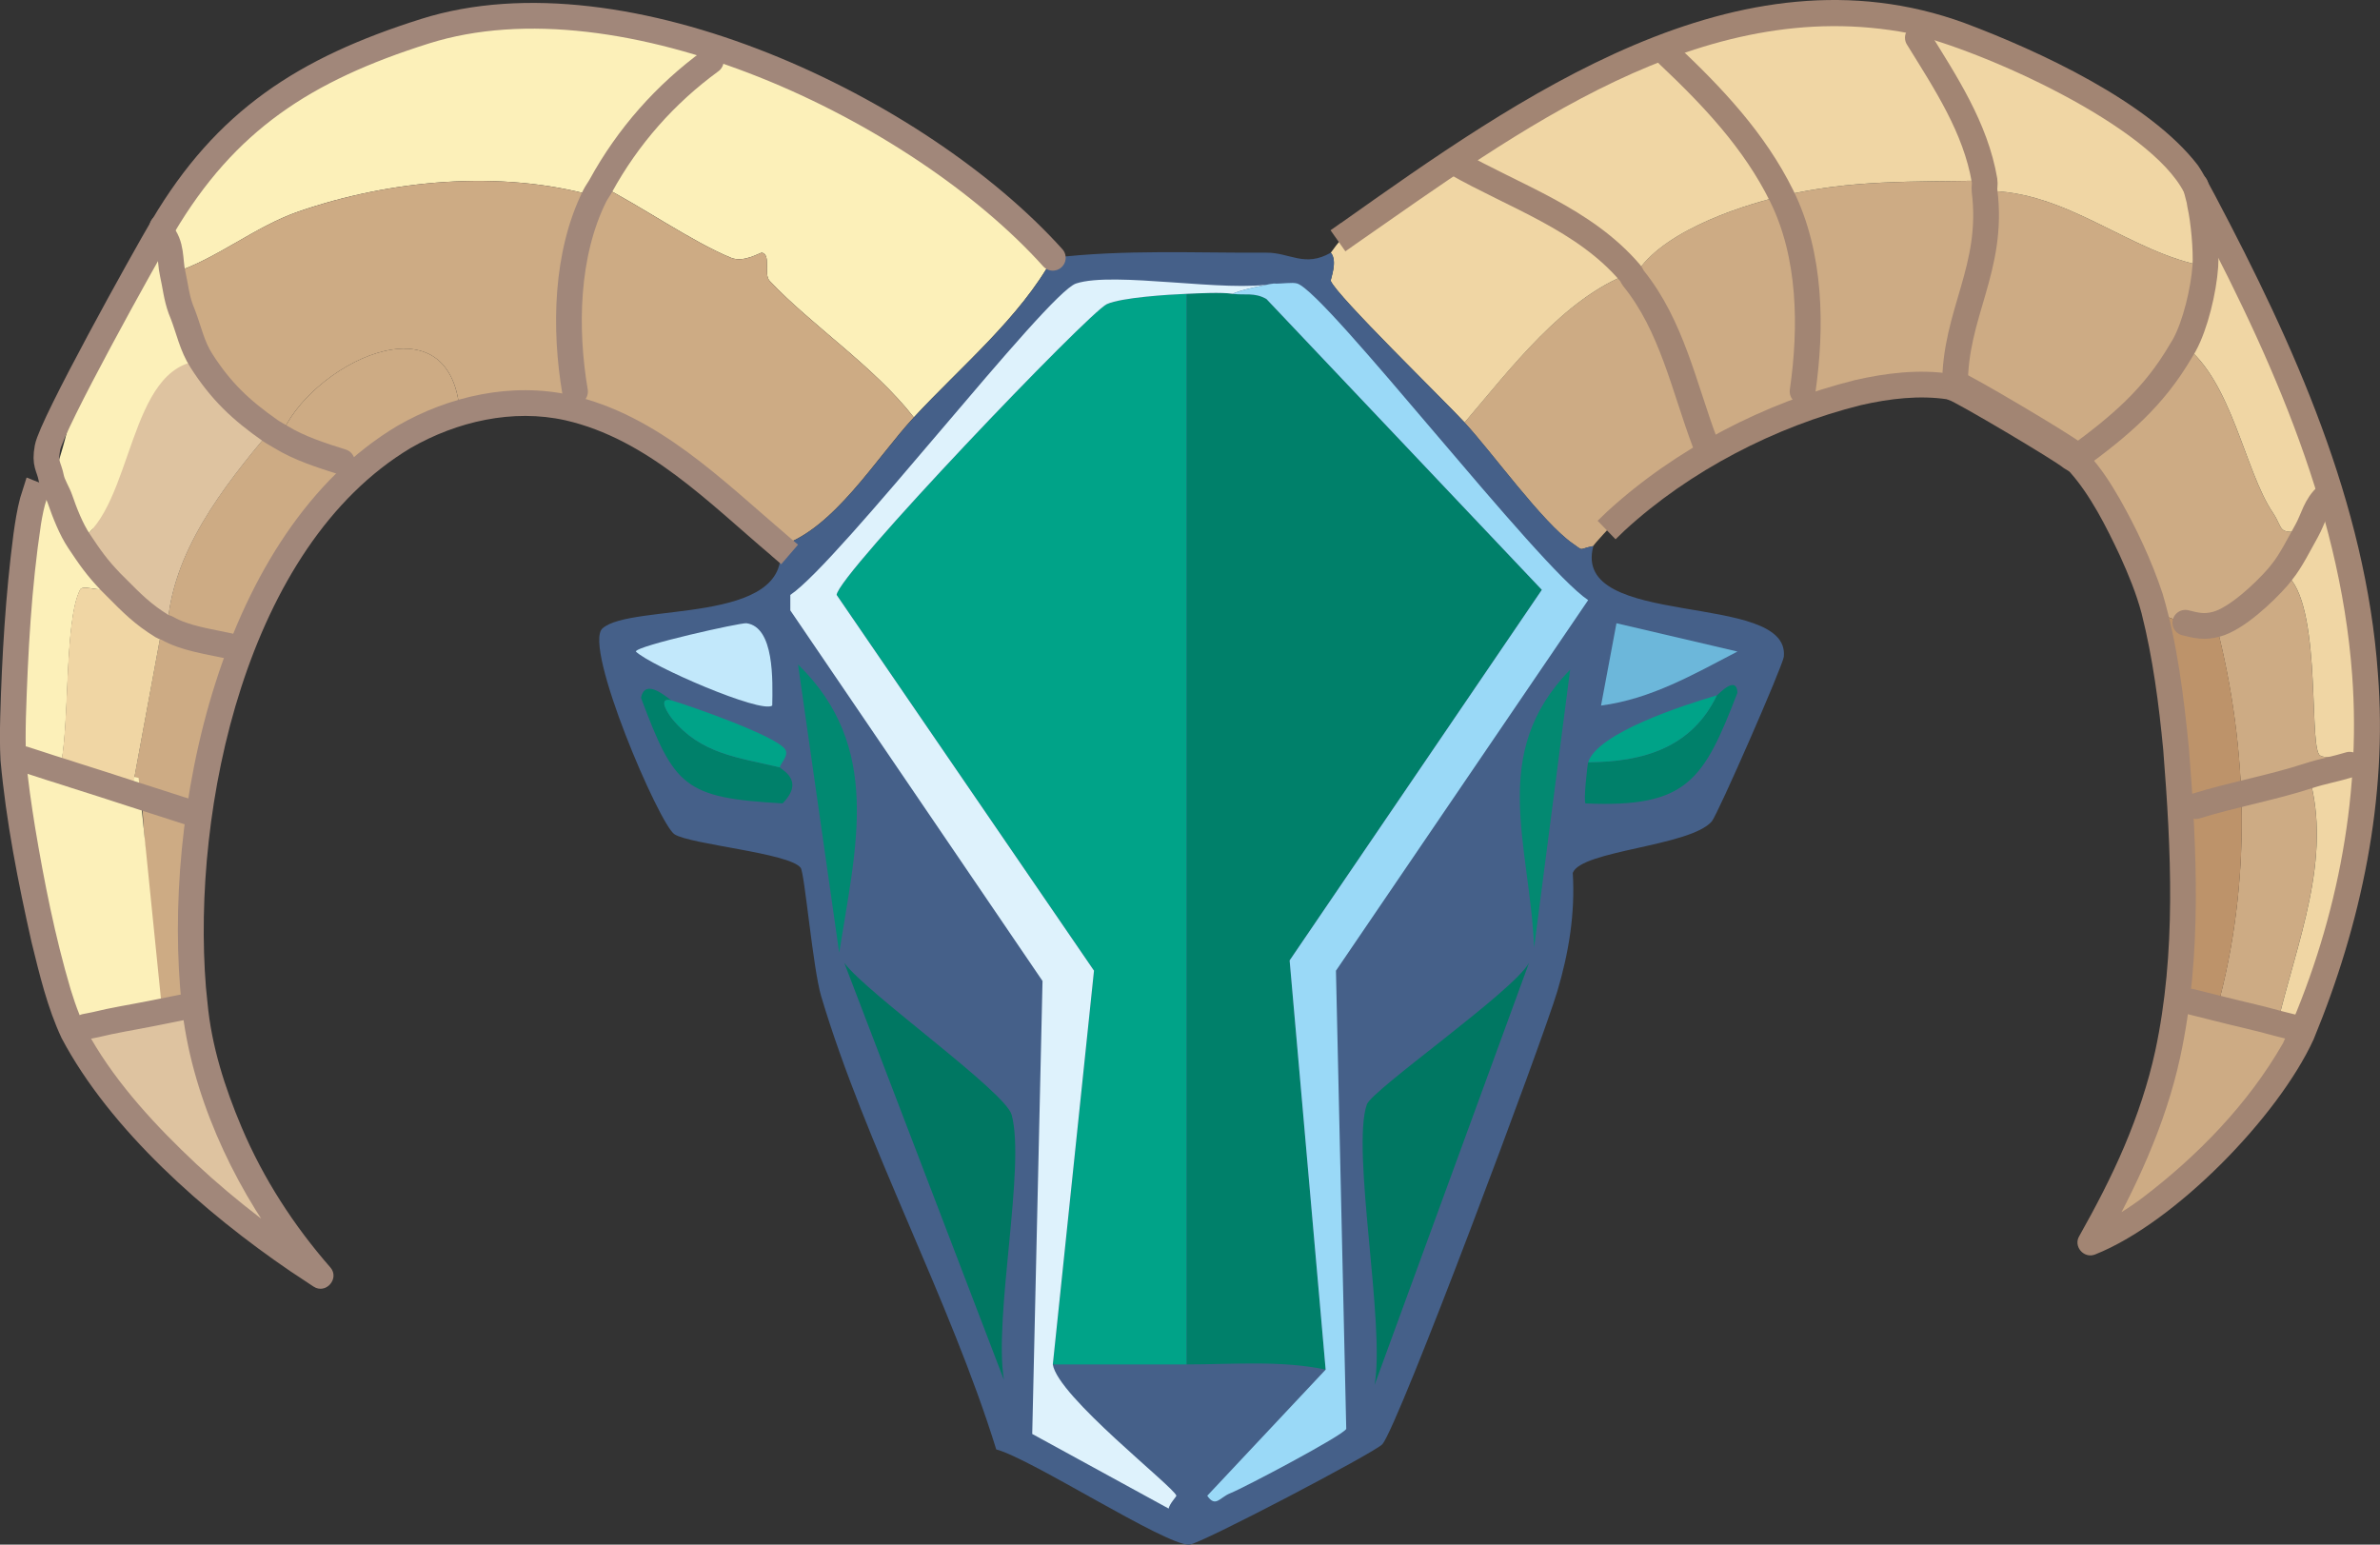 <?xml version="1.0" encoding="UTF-8"?>
<svg id="Layer_2" data-name="Layer 2" xmlns="http://www.w3.org/2000/svg" viewBox="0 0 545.71 354.19">
  <rect x="0" y="0" width="545.71" height="354.19" fill="#333333" stroke="none"/>
  <defs>
    <style>
      .cls-1 {
        fill: #a1877a;
      }

      .cls-2 {
        fill: #c2e8fb;
      }

      .cls-3 {
        fill: #018971;
      }

      .cls-4 {
        fill: #fcf0b9;
      }

      .cls-5 {
        stroke: #a1877a;
      }

      .cls-5, .cls-6 {
        stroke-width: 5.9px;
      }

      .cls-5, .cls-6, .cls-7 {
        fill: none;
        stroke-linecap: round;
        stroke-linejoin: round;
      }

      .cls-8 {
        fill: #00806a;
      }

      .cls-9 {
        fill: #cdab84;
      }

      .cls-10 {
        fill: #f0d6a4;
      }

      .cls-11 {
        fill: #bd936a;
      }

      .cls-12 {
        fill: #6cb7da;
      }

      .cls-13 {
        fill: #00a388;
      }

      .cls-14 {
        fill: #456089;
      }

      .cls-15 {
        fill: #dec3a0;
      }

      .cls-16 {
        fill: #9ad9f7;
      }

      .cls-17 {
        fill: #038971;
      }

      .cls-18 {
        fill: #def2fc;
      }

      .cls-6, .cls-7 {
        stroke: #a28573;
      }

      .cls-7 {
        stroke-width: 7px;
      }

      .cls-19 {
        fill: #a28573;
      }

      .cls-20 {
        fill: #007762;
      }
    </style>
  </defs>
  <g id="Layer_1-2" data-name="Layer 1">
    <g id="Generative_Object" data-name="Generative Object">
      <g>
        <path class="cls-4" d="M51.63,74.62l2.84,2.79-24.24,48.09c-.64-.3-1.27-.59-1.91-.89-6.32-2.95-12.69-6.17-19.06-8.9,10.09-18.12,6.64-44.76,26.74-56.41,5.25,5.08,10.41,10.22,15.62,15.33Z"/>
        <path class="cls-9" d="M455.03,41.41c.13.76-.1,1.59,0,2.36,18.95-.19,33.32,14.24,50.62,17.29-.38,5.45-2.27,13.48-4.83,18.12-.22.4-.48.78-.71,1.18.23-.4.49-.78.71-1.18,10.96,8.28,13.87,28.83,20.3,38.36,2.7,4,.68,4.96,7.79,4.13-1.61,2.86-3.7,7.06-5.67,9.44-.32.39-.61.8-.94,1.18.33-.38.62-.79.94-1.18,9.3,4.88,6.06,38.37,8.5,41.9,1.09,1.58,8-.83,7,2.34-3.08.95-6.3,1.52-9.36,2.52,5.54,18.87-2.79,38.28-7.16,56.79,1.17.33,2.37.57,3.55.89l2.17,1.28c-6.95,16.31-31.79,41.81-48.63,48.08,10.52-18.64,17.4-34.83,19.97-56.31l3.02,1.08c2.02.52,4.05.99,6.07,1.52,7.86-28.71,7.2-59.33-.24-88.05-2.76.72-4.44.31-7.08-.35s-4.98-1.52-7.24-3.23c-2.39-9.04-10.72-26.7-17.11-33.38-.3-.32-.31-.91-.61-1.2-.28-.28-.77-.35-1.07-.63-1.61-1.51-25.25-15.52-26.78-15.84-.37-.08-.83.21-1.24.15-23.17-3.73-60.14,14.97-76.53,30.84-.83.8-5.06,5.34-5.16,5.71-3.55.68-2,1.31-4.72-.59-7-4.89-18.38-20.8-24.79-27.74,10.31-12.08,22.81-28.69,38.01-34.23.29.34.42.82.71,1.18,5.13-10.08,23.27-16.33,33.99-18.88,15.98-3.8,30.3-3.23,46.5-3.54Z"/>
        <path class="cls-4" d="M241.4,59.11c-7.5,13.7-21.09,24.94-31.87,36.59-9.14-11.73-23.4-21.05-33.05-31.28-1.46-1.55.39-5.98-1.77-6.49-.35-.08-4.14,2.38-7.08,1.18-8.78-3.58-20.92-12.03-29.86-16.52-.44.8-1.01,1.54-1.42,2.36-21.6-6.07-46.89-3.71-67.87,3.54-10.15,3.51-18.69,10.86-28.92,14.16-.68-2.99-.09-6.52-2.61-9.33l.39-1.35C51.73,27.63,69.81,15.88,97.44,7.16c45.8-14.45,113.28,17.82,143.96,51.95Z"/>
        <path class="cls-9" d="M209.53,95.7c-8.73,9.44-18.42,25.7-30.69,29.51-22.08-19.01-42.32-39.77-73.4-30.55-1.99-27.74-35.02-10.63-41.09,5.53-.78-.48-1.62-.89-2.36-1.42-6.79-4.76-11.31-9.03-15.82-16.05-2.13-3.33-2.87-7.03-4.25-10.62-.15-.4-.33-.78-.47-1.18-1.02-2.78-1.25-5.45-1.89-8.26,10.22-3.31,18.76-10.66,28.92-14.16,20.98-7.25,46.27-9.62,67.87-3.54.41-.82.98-1.56,1.42-2.36,8.94,4.5,21.08,12.95,29.86,16.52,2.94,1.2,6.73-1.26,7.08-1.18,2.16.51.31,4.94,1.77,6.49,9.65,10.22,23.9,19.55,33.05,31.28Z"/>
        <path class="cls-10" d="M437.96,4.65c.46.09.91.22,1.37.33l.4,3.67c6.33,10.25,13.24,20.62,15.3,32.76-16.2.31-30.52-.26-46.5,3.54-10.72,2.55-28.86,8.81-33.99,18.88-.29-.36-.42-.84-.71-1.18-15.2,5.54-27.69,22.15-38.01,34.23-4.59-4.98-29.36-29.09-30.69-32.46-.13-.33,1.68-4.55,0-6.49.26-.15,1.62-2.68,4.07-4.41,35.23-24.79,81.22-58.64,128.75-48.88Z"/>
        <path class="cls-10" d="M525.78,235.55c-1.18-.32-2.37-.56-3.55-.89,4.37-18.51,12.7-37.92,7.16-56.79,3.06-1,6.28-1.57,9.36-2.52,1-3.17-5.91-.76-7-2.34-2.44-3.53.8-37.03-8.5-41.9-.32.39-.61.8-.94,1.18.33-.38.62-.79.94-1.18,1.97-2.38,4.06-6.58,5.67-9.44-7.11.83-5.09-.13-7.79-4.13-6.43-9.53-9.34-30.08-20.3-38.36-.22.4-.48.78-.71,1.18.23-.4.49-.78.71-1.18,2.56-4.64,4.45-12.67,4.83-18.12-17.3-3.05-31.67-17.48-50.62-17.29-.1-.77.13-1.6,0-2.36-2.06-12.13-8.97-22.5-15.3-32.76l-.4-3.67c-.46-.1-.91-.23-1.37-.33.46.09.91.22,1.37.33,16.7,3.79,56.79,22.33,63.96,37.54.6,1.27.63,2.01.97,3.28.1.37.1.77.19,1.15l1.2-.09c33.31,63.02,51.61,117.87,22.73,188.75l-2.59-.06Z"/>
        <path class="cls-9" d="M105.44,94.66c-49.18,14.58-66.23,90.36-60.79,135.7l-2.77.61c-2.03.41-4.07.81-6.11,1.22-.42.08-.84.17-1.26.25.42-.08.84-.17,1.26-.25l-3.29-49.45-2.36-.76,7.08-38.37c.35.22.81.26,1.18.47.89-17.29,12.78-32.42,23.61-45.32.74.52,1.58.94,2.36,1.42,6.07-16.16,39.09-33.27,41.09-5.53Z"/>
        <path class="cls-4" d="M41.94,72.1c1.38,3.6,2.11,7.29,4.24,10.62-16.95,1.01-15.47,33.46-28.05,41.31,2.57,3.85,4,5.96,7.31,9.44.38.4.79.79,1.18,1.18-.39-.39-.8-.78-1.18-1.18-.88,3.48-6.25.15-7.07,1.77-3.78,7.41-2.21,32.32-4.71,41.44-2.73-.82-5.42-1.78-8.14-2.62l-2.34.72c-.82-9.98,1.63-53.31,4.85-61.36.94-2.36,1.02-2.92,3.8-3.74.3,1.49,1.46,3.24,2.01,4.84,12.49-10.53,9.81-39.32,27.64-43.61.15.4.32.78.47,1.18Z"/>
        <path class="cls-11" d="M499.3,228.6c2.82-23.51.55-66.22-5.46-89.03,2.26,1.71,4.5,2.54,7.24,3.23s4.32,1.07,7.08.35c7.44,28.72,8.09,59.34.24,88.05-2.02-.52-4.05-1-6.07-1.52l-3.02-1.08Z"/>
        <path class="cls-15" d="M21.86,234.98c4.14-1.03,8.45-1.69,12.65-2.53.42-.08.84-.17,1.26-.25,2.04-.41,4.08-.81,6.11-1.22l2.87.97c2.56,19.46,12.57,41.11,25.16,56.28l-1.59.88c-17.74-11.68-42.22-33.48-51.64-52.56l2.87-1.11c.77-.18,1.55-.27,2.31-.46Z"/>
        <path class="cls-4" d="M27.89,177.56l3.89.82,5.42,53.58c-.69.09-1.39.18-2.09.27-6.92.91-14.02,1.62-20.85,2.74-1.23-20.7-18.47-41.31-7.79-61.94,7.16,1.45,14.28,3.02,21.41,4.52Z"/>
        <path class="cls-10" d="M26.59,134.65c3.63,3.65,6.13,6.22,10.62,8.97l-7.08,38.37c-4.33-1.39-8.64-2.83-12.98-4.17-1.18-.37-2.35-.78-3.54-1.14,2.51-9.11.93-34.03,4.72-41.44.83-1.62,6.2,1.71,7.08-1.77.38.4.79.79,1.18,1.18Z"/>
        <g>
          <path class="cls-14" d="M305.14,57.93c1.68,1.95-.13,6.17,0,6.49,1.33,3.37,26.1,27.48,30.69,32.46,6.4,6.94,17.79,22.85,24.79,27.74,2.73,1.9,1.17,1.27,4.72.59-5.24,19.28,45.2,10.18,43.67,25.38-.21,2.05-15.17,36.22-16.52,37.77-5,5.74-29.91,6.61-31.87,11.8.57,9.32-.91,18.29-3.54,27.15-3.29,11.08-36.43,99.71-40.13,103.87-1.66,1.86-41.77,22.92-44.26,23.02-5.46.2-36.24-19.73-44.26-21.84-10.62-34.29-30.02-69.97-40.13-103.87-1.92-6.43-3.8-28.31-4.72-29.51-2.61-3.4-25.15-5.3-28.92-7.67-3.45-2.18-21.07-43.12-16.52-47.21,6.59-5.93,43.37-.58,40.72-18.88,12.27-3.81,21.96-20.07,30.69-29.51,10.77-11.65,24.37-22.89,31.87-36.59,16.28-1.95,32.65-1.09,48.98-1.18,5.34-.03,8.74,3.45,14.75,0Z"/>
          <g>
            <path class="cls-13" d="M272.09,67.37v245.5c-10.21,0-20.47,0-30.69,0l9.44-90.29-59.01-86.16c.18-4.55,57.82-64.82,61.97-66.69,3.37-1.52,14.08-2.19,18.29-2.36Z"/>
            <path class="cls-8" d="M282.71,67.37c2.61.36,4.94-.4,7.67,1.18l63.15,66.69-57.83,84.98,8.26,93.83c-10.34-2.16-21.37-1.18-31.87-1.18V67.37c3.11-.12,7.71-.4,10.62,0Z"/>
            <path class="cls-18" d="M292.15,65.01c-.49-.03-8.32,1.54-9.44,2.36-2.91-.4-7.51-.12-10.62,0-4.21.17-14.92.84-18.29,2.36-4.15,1.87-61.79,62.14-61.97,66.69l59.01,86.16-9.44,90.29c1.1,7.32,27.8,28.1,28.33,30.1.04.17-1.58,1.85-1.77,2.95l-31.28-17.11,2.36-103.87-57.83-84.98v-3.54c11.32-7.63,58.81-69.19,65.51-71.41,8.7-2.88,34.78,2.16,45.44,0Z"/>
            <path class="cls-16" d="M303.96,314.06l-8.26-93.83,57.83-84.98-63.15-66.69c-2.73-1.58-5.06-.82-7.67-1.18,1.13-.82,8.96-2.39,9.44-2.36,1.58.1,4.2-.37,5.31,0,6.79,2.24,55.12,64.89,66.69,72.59l-57.83,84.98,2.36,105.05c-.54,1.42-23.49,13.54-26.56,14.75-2.49.98-3.38,3.39-5.31.59l27.15-28.92Z"/>
            <path class="cls-20" d="M350.58,220.81l-35.41,96.78c2.51-13.75-5.38-53.83-1.77-64.33,1.15-3.34,33.59-25.95,37.18-32.46Z"/>
            <path class="cls-20" d="M193.6,220.81c5.02,6.87,36.9,29.47,38.36,34.82,3.23,11.84-4.16,46.37-1.77,60.79l-36.59-95.6Z"/>
            <path class="cls-17" d="M360.02,153.54l-8.26,63.74c-1.04-24.06-10.46-44.47,8.26-63.74Z"/>
            <path class="cls-3" d="M182.98,152.36c19.39,18.95,13.31,41.61,9.44,66.1l-9.44-66.1Z"/>
            <path class="cls-2" d="M171.17,142.91c6.4.89,6,13.12,5.9,18.88-2.54,1.91-27.83-9.07-31.28-12.39.06-1.31,24.08-6.67,25.38-6.49Z"/>
            <path class="cls-12" d="M370.64,142.91l27.74,6.49c-10.03,5.22-19.81,10.88-31.28,12.39l3.54-18.88Z"/>
            <path class="cls-8" d="M364.15,174.78c12.59-.05,23.76-3.33,29.51-15.34.27-.08,4.49-4.86,4.72-.59-7.74,19.97-11.38,26.41-34.82,25.38-.55-.3.42-8.9.59-9.44Z"/>
            <path class="cls-8" d="M154.06,160.62c-3.82-.97-.29,3.77,0,4.13,6.58,8.11,14.95,8.91,24.79,11.21.12.5,5.9,2.87.59,8.26-22.55-1.27-24.81-3.79-32.46-24.2.97-4.9,6.32.36,7.08.59Z"/>
            <path class="cls-13" d="M154.06,160.62c4.95,1.51,23.88,8.14,25.97,11.21.98,1.44-1.33,3.51-1.18,4.13-9.84-2.31-18.21-3.1-24.79-11.21-.29-.36-3.82-5.1,0-4.13Z"/>
            <path class="cls-13" d="M393.66,159.44c-5.74,12.01-16.92,15.3-29.51,15.34,2.15-6.7,21.68-13.04,29.51-15.34Z"/>
          </g>
        </g>
        <path class="cls-15" d="M46.18,82.72c4.5,7.02,9.02,11.29,15.82,16.05-10.82,12.9-22.72,28.04-23.61,45.32-.37-.21-.83-.26-1.18-.47-4.5-2.75-6.99-5.32-10.62-8.97-.39-.39-.8-.78-1.18-1.18-3.31-3.49-4.74-5.59-7.32-9.44,12.6-7.85,11.11-40.3,28.09-41.31Z"/>
      </g>
      <g>
        <path class="cls-19" d="M307.51,51.11c40.53-28.67,90.98-64.81,142.95-45.83,16.99,6.37,42.3,18.06,53.47,32.59,1.31,1.88,2.87,4.98,4,7.03,18.05,34.15,34.5,70.48,37.3,109.52,2.26,28.68-3.82,57.49-14.75,83.93-8.16,17.81-31.88,42.1-50.13,49.32-2.53.99-5.02-1.87-3.6-4.22,3.8-6.75,7.37-13.59,10.36-20.64,2.98-7.05,5.42-14.3,7.05-21.75,4.87-22.61,3.66-46.17,1.85-69.11-1.01-10.57-2.38-21.07-4.97-31.33-1.21-4.54-3-8.88-4.97-13.22-3.12-6.63-6.72-13.82-11.5-19.19,0,0-2-2.17-2-2.17s4.27-4.08,4.27-4.08l1.99,2.18c2.97,3.24,5.11,6.65,7.14,10.14,3.98,7.03,7.35,14.19,9.91,21.89,3.38,11.44,4.82,23.44,6,35.24,1.86,23.59,3.06,47.63-1.97,70.95-3.38,15.59-10.23,30.25-18.04,44,0,0-3.6-4.22-3.6-4.22,4.37-1.69,8.62-4.29,12.62-7.21,12.83-9.7,24.56-21.71,32.57-35.71,11.95-26.23,17.98-55.54,15.87-84.37-2.88-39.48-20.01-76.17-38.49-110.62-7.77-15.46-46.25-32.7-63.05-36.59-47.69-9.27-89.77,22.48-126.9,48.29,0,0-2.41,1.7-2.41,1.7,0,0-3.4-4.83-3.4-4.83,0,0,2.41-1.7,2.41-1.7h0Z"/>
        <path class="cls-6" d="M538.75,175.35c-3.08.95-6.3,1.52-9.36,2.52-8.46,2.77-17.38,4.32-25.89,6.97"/>
        <path class="cls-6" d="M503.43,42.59l.83,3.21c.1.37.1.77.19,1.15.82,3.47,1.46,10.57,1.21,14.11-.38,5.45-2.27,13.48-4.83,18.12-.22.4-.48.78-.71,1.18-6.34,10.88-14.06,17.32-24.02,24.63"/>
        <path class="cls-6" d="M533.61,113.62c-2.65,2.18-3.18,5.37-4.69,8.05-1.61,2.86-3.7,7.06-5.67,9.44-.32.39-.61.8-.94,1.18-3.16,3.62-9.55,9.66-14.16,10.86-2.76.72-4.44.31-7.08-.35"/>
        <path class="cls-19" d="M448.6,91.44c-.6.06-1.49.24-2.05.13-6.4-.97-13.24-.19-19.86,1.33-19.61,4.88-39.25,15.05-54.14,28.71,0,0-2.12,2.05-2.12,2.05,0,0-4.11-4.24-4.11-4.24l2.12-2.05c15.72-14.45,36.24-25.08,56.92-30.22,7.09-1.61,14.53-2.55,22.13-1.41,0,0-.81-.02-.81-.02.96-.12,3.21-.37,4.17-.49,0,0,.69,5.86.69,5.86,0,0-2.93.34-2.93.34h0Z"/>
        <path class="cls-6" d="M333.62,37.27c13.69,7.81,29.62,12.93,40.21,25.38.29.34.42.82.71,1.18,8.79,10.86,11.59,24.93,16.37,37.63"/>
        <path class="cls-7" d="M476.11,104.99l-1.07-.63c-1.61-1.51-25.25-15.52-26.78-15.84"/>
        <path class="cls-6" d="M382.55,12.59c10.16,9.59,19.73,19.69,25.98,32.36,6.72,13.61,6.9,30.1,4.78,44.81"/>
        <path class="cls-6" d="M439.74,8.65c6.33,10.25,13.24,20.62,15.3,32.76.13.76-.1,1.59,0,2.36,2.22,17.88-6.9,28.17-6.77,44.74"/>
        <path class="cls-6" d="M525.78,235.55c-1.18-.32-2.37-.56-3.55-.89-4.57-1.29-9.25-2.27-13.85-3.46-2.02-.52-4.05-1-6.07-1.52"/>
        <path class="cls-1" d="M176.92,127.45c-14.37-12.14-28.45-26.75-47.26-31.07-12.07-2.7-24.9.25-35.52,6.36-37.7,22.62-50.23,82.56-46.92,123.67.06.59.3,2.94.36,3.56.92,9.88,3.96,19.39,7.82,28.52,4.97,11.75,11.98,22.58,20.38,32.17,2.13,2.53-1.06,6.22-3.9,4.35,0,0-5.36-3.55-5.36-3.55-19.46-13.27-41.25-32.34-52.38-53.39-3.28-6.97-5.09-14.66-6.92-22.08-3.09-13.77-5.82-27.56-7.1-41.64-.18-3.26-.15-6.67-.07-9.9.4-14.07,1.22-28.05,3.04-42.01.38-2.74.82-5.59,1.54-8.29.39-1.29,1.09-3.39,1.47-4.65,0,0,5.45,2.18,5.45,2.18,0,0-.86,2.83-.86,2.83-.59,1.71-.99,3.84-1.29,5.65-2.21,14.65-3,29.61-3.46,44.41-.07,3.13-.11,6.28.06,9.38.39,5.22,1.21,10.44,2.03,15.66,2.09,12.53,4.57,25.09,8.17,37.26,1.16,3.79,2.64,7.84,4.66,11.26,6.19,10.73,15.03,20.21,24.12,28.75,9.26,8.63,19.48,16.38,30.14,23.2,0,0-3.9,4.35-3.9,4.35-1.98-2.33-4.42-5.3-6.26-7.67-11.9-15.9-21.18-36.22-23.27-56.09-4.72-44.12,8.7-108.74,49.46-133.04,11.87-6.84,26.19-10.04,39.73-7.02,20.02,4.51,34.84,19.6,49.86,32.36,0,0,2.24,1.93,2.24,1.93,0,0-3.85,4.47-3.85,4.47l-2.24-1.93h0Z"/>
        <path class="cls-5" d="M41.88,230.97c-2.03.41-4.07.81-6.11,1.22-.42.08-.84.17-1.26.25-4.19.84-8.5,1.5-12.65,2.53-.76.19-1.55.28-2.31.46"/>
        <path class="cls-5" d="M5.45,174.06c2.72.84,5.42,1.8,8.15,2.62,1.19.36,2.36.77,3.54,1.14,4.34,1.34,8.66,2.78,12.98,4.17l2.36.76c3.5,1.13,7.01,2.25,10.51,3.38"/>
        <path class="cls-5" d="M37.21,52.03l-.25,1.29c2.53,2.81,1.93,6.33,2.61,9.33.64,2.81.87,5.48,1.89,8.26.15.4.32.78.47,1.18,1.38,3.6,2.11,7.29,4.25,10.62,4.5,7.02,9.02,11.29,15.82,16.05.74.52,1.58.94,2.36,1.42,4.2,2.6,9.34,4.24,14.04,5.72"/>
        <path class="cls-5" d="M241.4,59.11C210.72,24.98,143.24-7.29,97.44,7.16c-27.64,8.72-45.71,20.47-60.1,44.81-4.32,7.31-25.52,45.43-26.46,50.71-.69,3.86.31,4.09.89,7,.3,1.49,1.46,3.24,2.01,4.84,1.03,3.02,2.56,6.89,4.31,9.5,2.57,3.85,4,5.96,7.32,9.44.38.4.79.79,1.18,1.18,3.63,3.65,6.13,6.22,10.62,8.97.35.22.81.26,1.18.47,3.98,2.3,9.63,3.06,14.11,4.04"/>
        <path class="cls-5" d="M162.98,13.96c-10.43,7.6-19,17.31-25.21,28.63-.44.8-1.01,1.54-1.42,2.36-6.63,13.35-6.94,30.47-4.5,44.84"/>
      </g>
    </g>
  </g>
</svg>